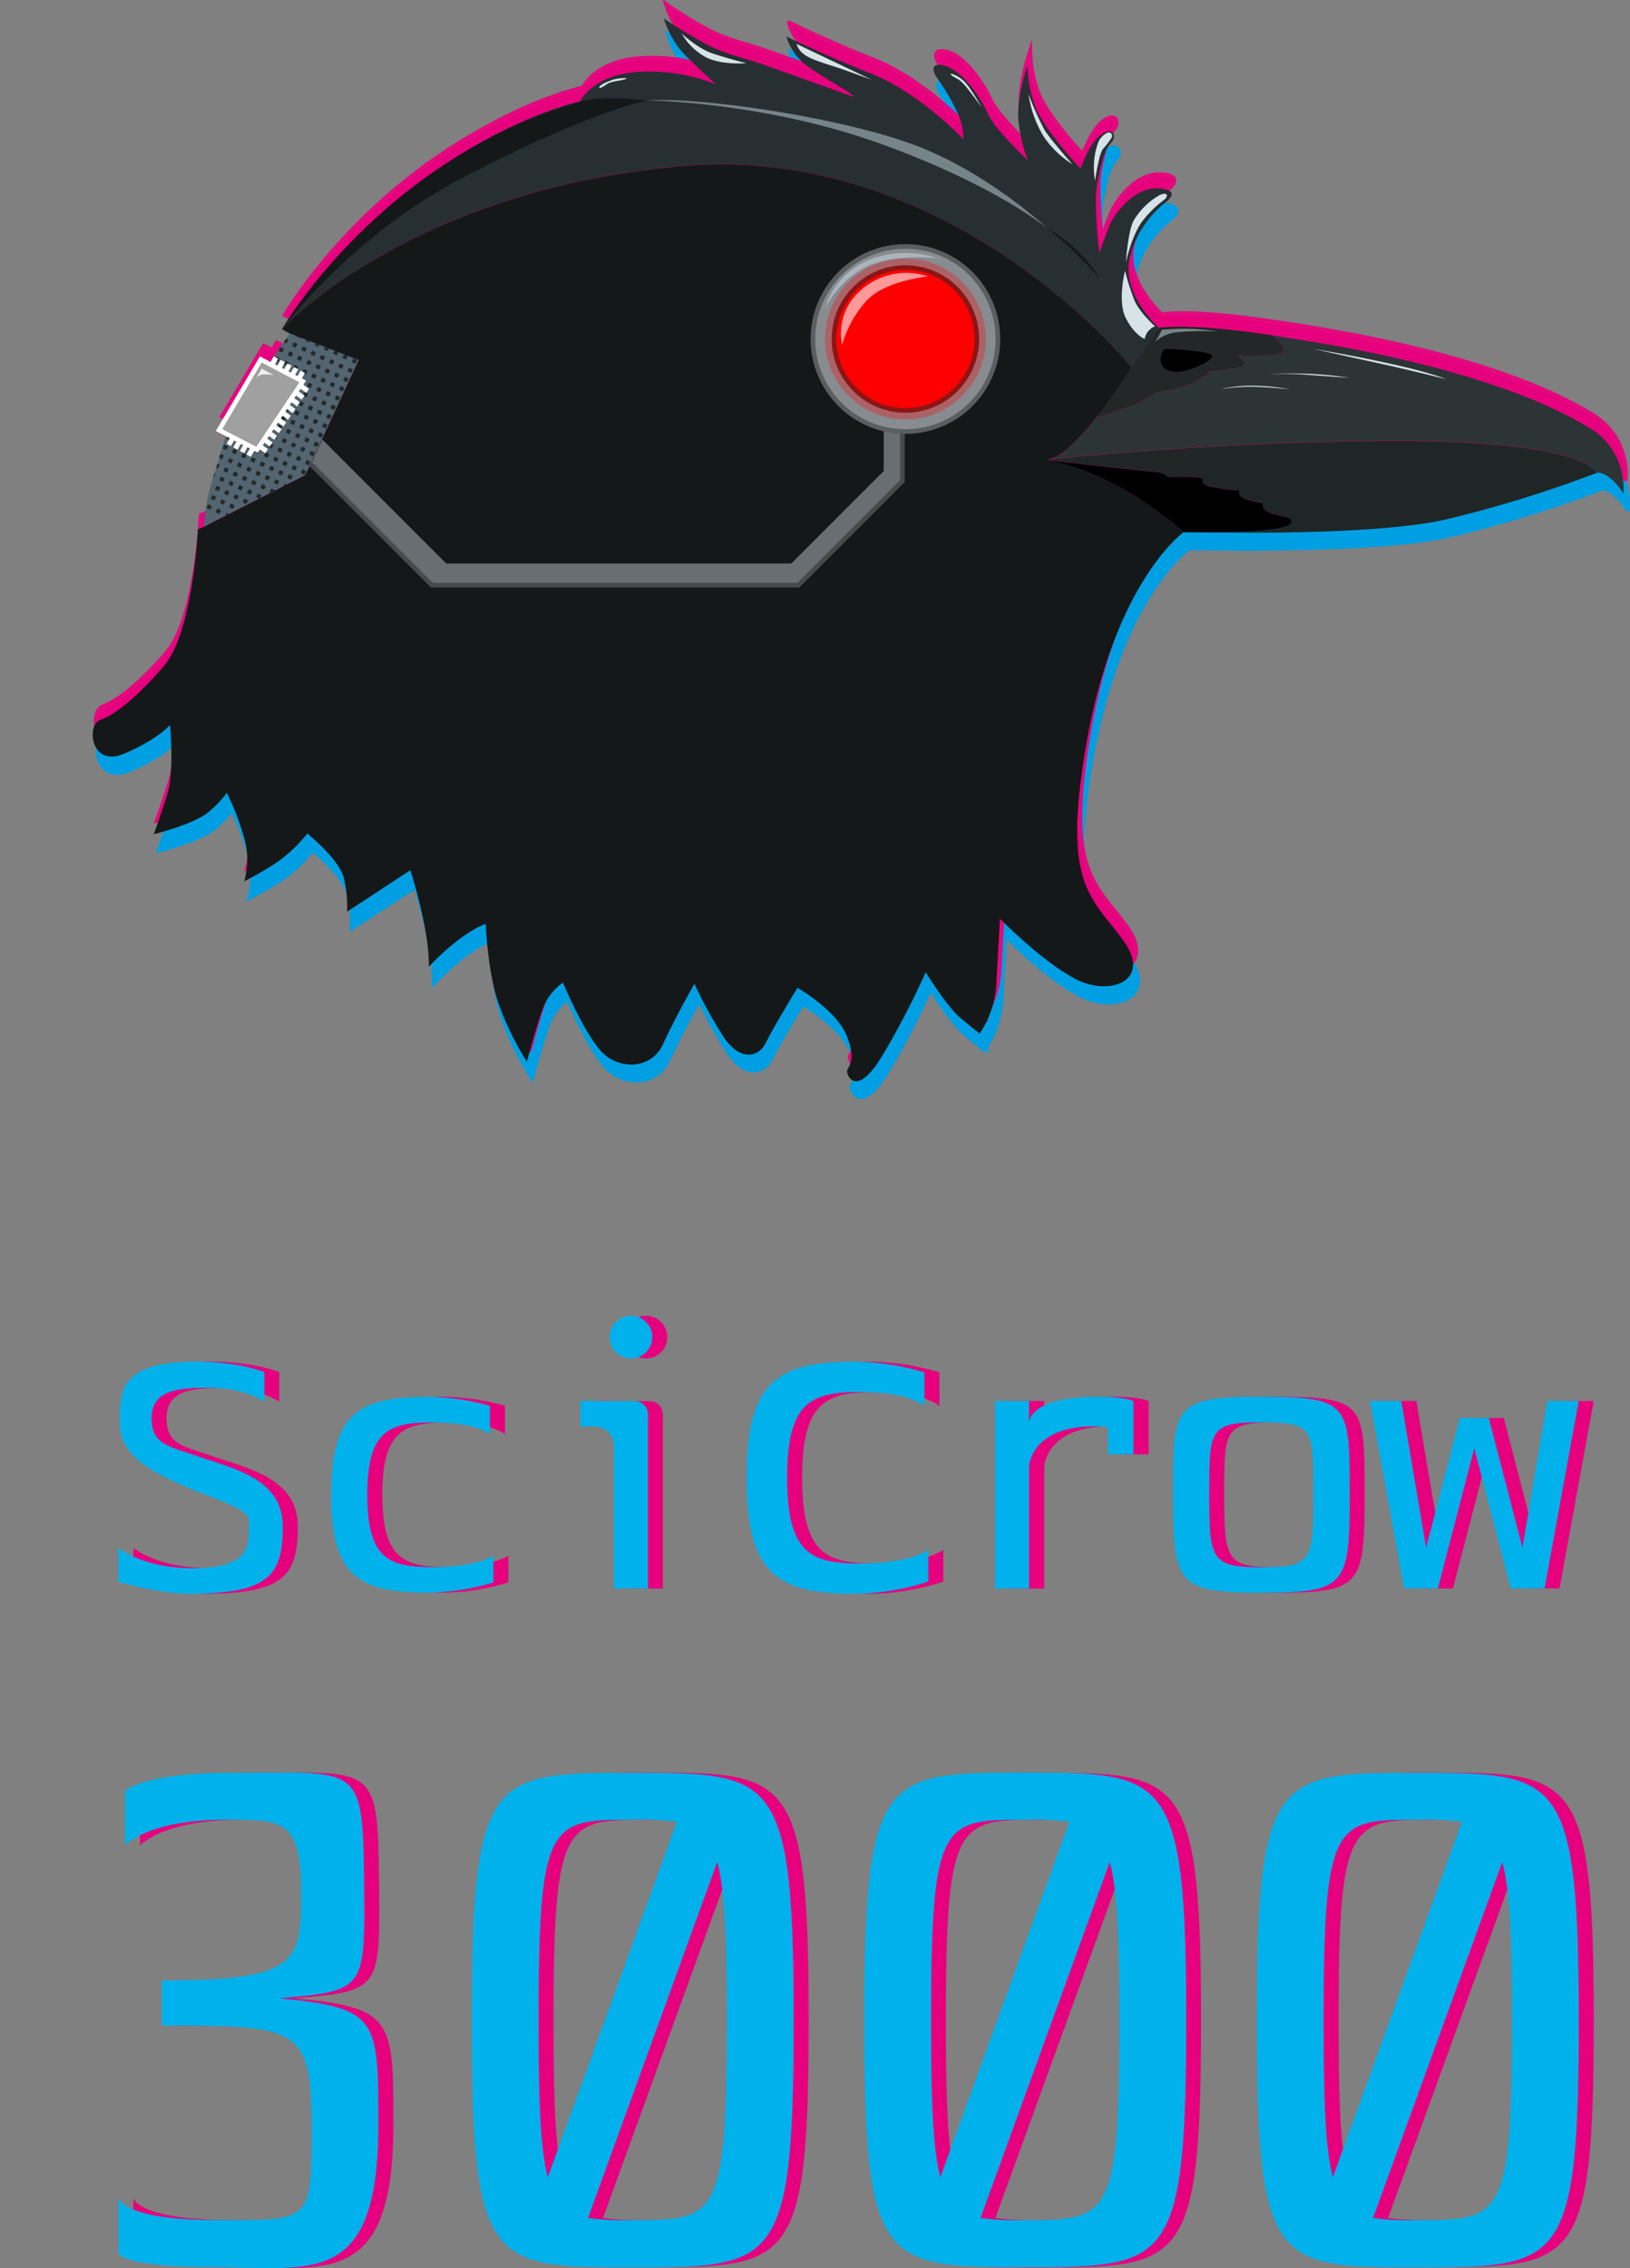 <svg xmlns="http://www.w3.org/2000/svg" xmlns:xlink="http://www.w3.org/1999/xlink" viewBox="0 0 371.61 516.86"><rect x="0" y="0" width="371.61" height="516.86" fill="#808080" stroke="none"/><defs><style>.cls-1{fill:none;}.cls-2,.cls-5{fill:#e6007e;}.cls-3{fill:#00b1eb;}.cls-4{fill:#009fe3;stroke:#009fe3;}.cls-18,.cls-20,.cls-22,.cls-4,.cls-5{stroke-miterlimit:10;}.cls-5{stroke:#e5087e;}.cls-6{fill:#282f33;}.cls-7{fill:#232728;}.cls-8{fill:#2c3435;}.cls-9{fill:#202626;}.cls-10{fill:#151819;}.cls-11{clip-path:url(#clip-path);}.cls-12{fill:#526570;}.cls-13{fill:#24292b;}.cls-14{fill:#d6e4ea;}.cls-15{fill:#768489;}.cls-16{fill:#686e72;}.cls-17{fill:#474a4c;}.cls-18{fill:#878c91;stroke:#5b5e60;}.cls-18,.cls-20,.cls-22{stroke-width:1.05px;}.cls-19{fill:#aab4bc;}.cls-20,.cls-25{fill:red;}.cls-20{stroke:#5b1e1e;}.cls-21{fill:#ffd9d9;}.cls-22{fill:#a0a0a0;stroke:#fff;}.cls-23{fill:#fff;}.cls-24{fill:#efefef;}.cls-25{opacity:0.3;}</style><clipPath id="clip-path" transform="translate(21.12)"><path class="cls-1" d="M60.63,82.06l-12.15,26.2L25.36,120a48.35,48.35,0,0,1,1.18-8c.86-3,3.95-13.07,3.95-13.07l-1.67-1,9.53-16.09L40.1,83l4.81-7Z"/></clipPath></defs><g id="Camada_2" data-name="Camada 2"><g id="Camada_1-2" data-name="Camada 1"><g id="scicrow"><path class="cls-2" d="M9.28,352.73v7.76s9.36,2.71,16.36,2.71c18.29,0,21.14-4.49,21.14-15.39S35.35,334.64,28,332.07s-11.15-2.75-11.15-8.89,5.33-6.95,13.17-6.95,12.52,3.18,12.52,3.18v-6.73s-5.81-2.4-15.3-2.4c-18.28,0-17.63,7.18-17.63,14.28s7.13,11.3,19,15.86S39,345.16,39,349s-.83,8.34-12.59,8.34S9.28,352.73,9.28,352.73Z" transform="translate(21.12)"/><path class="cls-2" d="M57.8,340.63c0,19,6.61,22.31,22.54,22.31a52.66,52.66,0,0,0,14.44-2.34v-6.1s-3.65,2.62-13.73,2.62-15-1.83-15-16.49v0c0-14.66,4.91-16.48,15-16.48S94,326.84,94,326.84v-6.49a53.71,53.71,0,0,0-13.65-2.05c-15.93,0-22.54,3.28-22.54,22.31Z" transform="translate(21.12)"/><path class="cls-2" d="M152.5,336.75c0,22.56,7.41,26.45,25.26,26.45a55.94,55.94,0,0,0,16.17-2.78v-7.23s-4.09,3.1-15.38,3.1-16.79-2.16-16.79-19.54v0c0-17.37,5.5-19.54,16.79-19.54s14.5,3.22,14.5,3.22v-7.7a57.36,57.36,0,0,0-15.29-2.42c-17.85,0-25.26,3.88-25.26,26.44Z" transform="translate(21.12)"/><path class="cls-2" d="M114.63,319.25v5.82h3.18a4.48,4.48,0,0,1,4.47,4.48V362H130v-39.7a3,3,0,0,0-3-3Z" transform="translate(21.12)"/><circle class="cls-2" cx="147.28" cy="304.71" r="4.86"/><path class="cls-2" d="M209.16,362V319.25h7.75v5.3s-.92-6.25,15.85-6.25c6.39,0,8,1,8,1v12.12h-5.82v-6s.43-.39-3.15-.39c-14.38,0-14.83,9.09-14.83,9.09V362Z" transform="translate(21.12)"/><path class="cls-2" d="M290,340.61c0,20.71-.82,22.35-20.14,22.35s-20.15-2.13-20.15-22.35,0-22.31,20.15-22.31S290,319.9,290,340.61Zm-20.14-16.48c-11.89,0-11.89,1.54-11.89,16.49s.49,16.52,11.89,16.52,11.88-1.21,11.88-16.52S281.75,324.13,269.87,324.13Z" transform="translate(21.12)"/><polygon class="cls-2" points="339.54 323.14 342.84 323.14 350.51 352.69 356.18 319.25 363.34 319.25 355.55 361.98 347.84 361.98 339.54 330.03 331.24 361.98 323.52 361.98 315.73 319.25 322.89 319.25 328.56 352.69 336.23 323.14 339.54 323.14"/><path class="cls-2" d="M10.81,420.56s5-5.88,23.13-5.88c12.59,0,17-.05,17,16.1s0,20.53-31.76,20.53v10.3c30.68,0,34.15.15,34.15,22.62s.14,21.68-21.61,21.68-22.41-5.07-22.41-5.07v12.62s.41,3.19,22.12,3.19,37.13,4.88,37.13-32.42c0-24.13,0-26.72-22.62-28.86,20.19-1.6,19.55-2.29,19.36-26.94C65.06,401.36,64.09,404,34.74,404c-19.73,0-23.93,4.11-23.93,4.11Z" transform="translate(21.12)"/><path class="cls-2" d="M89.85,460.23c0-56.22,4.54-56.28,36.7-56.28s36.69.06,36.69,56.28-4,56.42-36.69,56.42S89.85,516.45,89.85,460.23Zm36.7-45.54c-18.81,0-21.47,0-21.47,45.55,0,18.35.39,29.34,2.11,35.91l29.43-81A64.33,64.33,0,0,0,126.55,414.69Zm19.27,9.65-29.46,81.1a64.1,64.1,0,0,0,10.19.48c19.12,0,21.46-.16,21.46-45.68C148,441.85,147.58,430.88,145.82,424.34Zm-38.63,71.81v0" transform="translate(21.12)"/><path class="cls-2" d="M179.34,460.23C179.34,404,183.88,404,216,404s36.69.06,36.69,56.28-4,56.42-36.69,56.42S179.34,516.45,179.34,460.23ZM216,414.69c-18.81,0-21.47,0-21.47,45.55,0,18.35.39,29.34,2.11,35.91l29.43-81A64.4,64.4,0,0,0,216,414.69Zm19.27,9.65-29.46,81.1a64.1,64.1,0,0,0,10.19.48c19.12,0,21.46-.16,21.46-45.68C237.5,441.85,237.07,430.88,235.31,424.34Zm-38.63,71.81v0" transform="translate(21.12)"/><path class="cls-2" d="M268.83,460.23c0-56.22,4.54-56.28,36.7-56.28s36.69.06,36.69,56.28-4,56.42-36.69,56.42S268.83,516.45,268.83,460.23Zm36.7-45.54c-18.81,0-21.47,0-21.47,45.55,0,18.35.39,29.34,2.11,35.91l29.42-81A64.2,64.2,0,0,0,305.53,414.69Zm19.27,9.65-29.46,81.1a64.1,64.1,0,0,0,10.19.48c19.12,0,21.46-.16,21.46-45.68C327,441.85,326.56,430.88,324.8,424.34Zm-38.63,71.81v0" transform="translate(21.12)"/><path class="cls-3" d="M5.86,352.73v7.76s9.36,2.71,16.35,2.71c18.29,0,21.14-4.49,21.14-15.39s-11.43-13.17-18.74-15.74-11.16-2.75-11.16-8.89,5.33-6.95,13.17-6.95,12.53,3.18,12.53,3.18v-6.73s-5.82-2.4-15.31-2.4c-18.28,0-17.63,7.18-17.63,14.28s7.14,11.3,19,15.86,10.38,4.74,10.38,8.61-.82,8.34-12.59,8.34S5.86,352.73,5.86,352.73Z" transform="translate(21.12)"/><path class="cls-3" d="M54.37,340.63c0,19,6.61,22.31,22.55,22.31a52.66,52.66,0,0,0,14.44-2.34v-6.1s-3.66,2.62-13.74,2.62-15-1.83-15-16.49v0c0-14.66,4.92-16.48,15-16.48s12.95,2.71,12.95,2.71v-6.49a53.71,53.71,0,0,0-13.65-2.05c-15.94,0-22.55,3.28-22.55,22.31Z" transform="translate(21.12)"/><path class="cls-3" d="M149.08,336.75c0,22.56,7.4,26.45,25.25,26.45a56,56,0,0,0,16.18-2.78v-7.23s-4.1,3.1-15.39,3.1-16.79-2.16-16.79-19.54v0c0-17.37,5.5-19.54,16.79-19.54s14.5,3.22,14.5,3.22v-7.7a57.36,57.36,0,0,0-15.29-2.42c-17.85,0-25.25,3.88-25.25,26.44Z" transform="translate(21.12)"/><path class="cls-3" d="M111.21,319.25v5.82h3.17a4.49,4.49,0,0,1,4.48,4.48V362h7.75v-39.7a3,3,0,0,0-3-3Z" transform="translate(21.12)"/><circle class="cls-3" cx="143.85" cy="304.71" r="4.86"/><path class="cls-3" d="M205.73,362V319.25h7.75v5.3s-.91-6.25,15.86-6.25c6.38,0,7.95,1,7.95,1v12.12h-5.83v-6s.43-.39-3.14-.39c-14.38,0-14.84,9.09-14.84,9.09V362Z" transform="translate(21.12)"/><path class="cls-3" d="M286.59,340.61c0,20.71-.83,22.35-20.15,22.35s-20.14-2.13-20.14-22.35,0-22.31,20.14-22.31S286.59,319.9,286.59,340.61Zm-20.15-16.48c-11.88,0-11.88,1.54-11.88,16.49s.48,16.52,11.88,16.52,11.88-1.21,11.88-16.52S278.32,324.13,266.44,324.13Z" transform="translate(21.12)"/><polygon class="cls-3" points="336.11 323.14 339.42 323.14 347.09 352.69 352.75 319.25 359.92 319.25 352.13 361.98 344.41 361.98 336.11 330.03 327.81 361.98 320.1 361.98 312.31 319.25 319.47 319.25 325.13 352.69 332.81 323.14 336.11 323.14"/><path class="cls-3" d="M7.38,420.56s5-5.88,23.14-5.88c12.59,0,17-.05,17,16.1s0,20.53-31.77,20.53v10.3c30.68,0,34.16.15,34.16,22.62s.14,21.68-21.61,21.68-22.41-5.07-22.41-5.07v12.62s.4,3.19,22.12,3.19,37.13,4.88,37.13-32.42c0-24.13,0-26.72-22.63-28.86,20.19-1.6,19.56-2.29,19.36-26.94C61.63,401.36,60.67,404,31.31,404c-19.73,0-23.93,4.11-23.93,4.11Z" transform="translate(21.12)"/><path class="cls-3" d="M86.43,460.23C86.43,404,91,404,123.12,404s36.7.06,36.7,56.28-4,56.42-36.7,56.42S86.43,516.45,86.43,460.23Zm36.7-45.54c-18.82,0-21.47,0-21.47,45.55,0,18.35.38,29.34,2.11,35.91l29.42-81A64.26,64.26,0,0,0,123.13,414.69Zm19.26,9.65-29.45,81.1a64,64,0,0,0,10.19.48c19.11,0,21.46-.16,21.46-45.68C144.59,441.85,144.16,430.88,142.39,424.34Zm-38.62,71.81v0" transform="translate(21.12)"/><path class="cls-3" d="M175.92,460.23c0-56.22,4.54-56.28,36.69-56.28s36.7.06,36.7,56.28-4,56.42-36.7,56.42S175.92,516.45,175.92,460.23Zm36.7-45.54c-18.82,0-21.47,0-21.47,45.55,0,18.35.38,29.34,2.11,35.91l29.42-81A64.26,64.26,0,0,0,212.62,414.69Zm19.26,9.65-29.46,81.1a64.24,64.24,0,0,0,10.2.48c19.11,0,21.46-.16,21.46-45.68C234.08,441.85,233.65,430.88,231.88,424.34Zm-38.62,71.81,0,0" transform="translate(21.12)"/><path class="cls-3" d="M265.41,460.23C265.41,404,270,404,302.1,404s36.7.06,36.7,56.28-4,56.42-36.7,56.42S265.41,516.45,265.41,460.23Zm36.7-45.54c-18.82,0-21.47,0-21.47,45.55,0,18.35.38,29.34,2.1,35.91l29.43-81A64.26,64.26,0,0,0,302.11,414.69Zm19.26,9.65-29.46,81.1a64.24,64.24,0,0,0,10.2.48c19.11,0,21.46-.16,21.46-45.68C323.57,441.85,323.14,430.88,321.37,424.34Zm-38.63,71.81v0" transform="translate(21.12)"/></g><g id="cyan"><path class="cls-4" d="M32.74,103.14l1,.52-1,1.7-1-.51Zm2.49,1.34-1-.52-1,1.7,1,.52Zm1.51.82-1-.53-1,1.71,1,.51Zm1.51.81-1-.52-1,1.71,1,.51Zm.73-.27L40.56,107l.63-.92-1.58-1.15Zm3.25-1.3-1.58-1.14-.63.92,1.58,1.15Zm1-1.52-1.58-1.15-.62.92L42.64,104Zm.24-17.55-1-.52-1,1.7,1,.52Zm.81,16-1.59-1.15-.62.91,1.58,1.17Zm-1.18-14,1,.51,1-1.69-1-.52ZM45.35,100l-1.58-1.15-.63.93,1.58,1.15Zm1-1.52L44.8,97.3l-.63.92,1.59,1.15ZM44.64,88.27l1,.51.95-1.7-1-.52Zm2.78,8.65-1.58-1.14-.62.92,1.57,1.15Zm.67-9-1-.52-1,1.7,1,.52Zm.38,7.5-1.58-1.15-.63.92,1.58,1.15Zm.65-4.75-.47-.24,1-1.69-1-.53-1,1.7-8.09-4.25-9.52,16.07,8.66,4.5Zm.39,3.22-1.59-1.14-.62.91,1.58,1.16Zm1-1.53L49,91.2l-.63.92,1.58,1.15Zm292.08,9.19c-8.1-5.06-27.93-14.88-72.68-21.33-1.58-.23-3.18-.45-4.83-.67-15.71-2.09-20.94-1-20.94-1s-8-7.23-6.81-15,7.08-12.63,7.89-13.25,4.25-3.32-1.3-3.64-10,6-11,8.32-2.4,6.35-2.4,6.35-1.42-11-.43-16,1.72-7.58,3.15-9.05.42-3.89-2.35-1.8-4.62,7.71-4.62,7.71-8.81-9.31-10.54-14.72a28.75,28.75,0,0,1-1.6-8.76s-2.59,7.71-2,12.82a38.81,38.81,0,0,0,2.08,8.73c-.44-.42-7.49-7.12-9.1-10.64s-5.24-8.81-8.62-10.41-4.87-.37-2.65,2.71,4.68,7.64,5.23,9.86a13.92,13.92,0,0,1,.49,3.69S189.8,25,178.83,20.61,159.3,12,159.3,12a13.21,13.21,0,0,0,5.36,7.15c4.42,3.07,9.27,5.47,10.09,6.64-.48-.16-16-5.74-20.32-7.25s-6.9-2-11-3.64S131.58,8.14,131.34,8a22.62,22.62,0,0,0,4.24,7.68c2.67,2.85,7.32,7,7.67,7.33a41.1,41.1,0,0,0-17.83-2.82c-10.3.61-13.13,6.71-13.13,6.71l-.08,0c-.94.2-10.19,2.31-23,9.57l-.28.15c-29,16.1-43.64,40.47-44.53,42h0a.1.1,0,0,1,0,0h0l0,0,1.76,1,15.71,6.06L50.74,109.71l-.15.14.06.06-1,2.06-23.1,11.77-1.35.56s-1.11,23.53-7.86,31.29-11.45,11.09-14.5,12.2S.75,178.6,8.32,175.46s10.54-6.56,10.54-6.56,1,10.44-.56,15.52-3.14,9.34-3.14,9.34,9.71-2.4,12.85-5.37a23.08,23.08,0,0,0,3.78-4.06,57,57,0,0,1,4.16,11,17.85,17.85,0,0,1-.18,9.15s6.29-3.14,9.43-5.82a33.33,33.33,0,0,0,4.89-5.08s7.3,5.91,8.33,10.16a27.1,27.1,0,0,1,.73,7.66L73.66,202s4.44,13.68,4.19,21.94c8-8.38,12.94-9.74,12.94-9.74s.37,11.22,3.08,18.61a66.45,66.45,0,0,0,6.29,12.75s2-7.57,3.57-11.89a12.6,12.6,0,0,1,4.68-6.16s4.44,10.72,8.41,15.34,11.65,4.71,14.41-1.39,7.12-13.68,7.12-13.68A97.66,97.66,0,0,0,145,239.87c3.7,5.55,7.95,4.71,9.62,1.3s7.2-12.48,7.2-12.48,8.63,4.9,11.1,10.63.55,7.15.24,8.13,2,6.66,8-3.33A178,178,0,0,0,191,225.18s4.81,7.76,7.77,10.26,4.53,3.7,4.53,3.7A22.34,22.34,0,0,0,207.11,228c.37-6.65.83-15,.83-15s9.7,10,17.47,13.86,17.19.19,10.71-8.77-12.66-11.83-9.91-35.18c5.29-45.1,23.65-58,23.65-58l1.16,0h.38l.94,0h1.17c4.07.07,11.19.17,19.23,0,12.78-.19,27.91-.9,36.95-3a277.24,277.24,0,0,0,34.37-10.63s2.69-.27,5.89,4.78C350,116.19,351,106.76,342.62,101.53Z" transform="translate(21.12)"/></g><g id="magenta"><path class="cls-5" d="M32.26,96.31l1,.53-1,1.69-1-.51Zm2.49,1.34-1-.52-1,1.71,1,.51Zm1.51.82-1-.52-1,1.7,1,.52Zm1.5.82-1-.53-1,1.71,1,.52ZM38.5,99l1.58,1.15.63-.92-1.58-1.16Zm3.24-1.3-1.58-1.14-.63.92,1.59,1.15Zm1-1.52L41.2,95.05l-.62.92,1.57,1.15ZM43,78.65l-1-.53-1,1.71,1,.51Zm.81,16-1.59-1.14-.62.91L43.2,95.6Zm-1.18-14,1,.52,1-1.7-1-.51Zm2.22,12.52L43.28,92l-.62.92,1.58,1.15Zm1-1.52-1.58-1.15-.63.92,1.58,1.15ZM44.15,81.44l1,.51,1-1.69-1-.53Zm2.79,8.65L45.36,89l-.62.92L46.31,91Zm.67-9-1-.52-1,1.71,1,.51Zm.38,7.5-1.58-1.15-.63.92,1.58,1.16Zm.65-4.74-.48-.24,1-1.7-1-.52-1,1.69-8.1-4.25L29.56,94.89l8.67,4.49ZM49,87,47.44,85.9l-.63.91L48.4,88Zm1-1.52-1.58-1.15-.63.93,1.58,1.15ZM342.14,94.7c-8.1-5.06-27.94-14.87-72.68-21.32-1.58-.23-3.18-.45-4.83-.67-15.71-2.1-20.95-1-20.95-1s-8-7.24-6.8-15S244,44,244.76,43.41s4.26-3.32-1.3-3.63-10,6-11,8.31-2.4,6.35-2.4,6.35-1.42-11-.43-15.95,1.72-7.58,3.14-9.06.43-3.89-2.34-1.79-4.62,7.71-4.62,7.71S217,26,215.31,20.62a28.29,28.29,0,0,1-1.6-8.75s-2.59,7.7-2,12.82a39.4,39.4,0,0,0,2.07,8.72c-.44-.42-7.48-7.11-9.1-10.63s-5.23-8.82-8.62-10.41-4.87-.38-2.65,2.7,4.68,7.65,5.24,9.87a13.87,13.87,0,0,1,.49,3.68s-9.85-10.47-20.82-14.84-19.53-8.57-19.53-8.57a13.22,13.22,0,0,0,5.36,7.16c4.42,3.07,9.27,5.47,10.09,6.64-.49-.17-16-5.74-20.32-7.26s-6.9-2-11-3.63-11.83-6.8-12.07-7a22.82,22.82,0,0,0,4.25,7.69c2.67,2.85,7.32,7,7.67,7.32a41.31,41.31,0,0,0-17.83-2.82c-10.3.61-13.13,6.72-13.13,6.72l-.08,0c-.94.2-10.19,2.3-23,9.56l-.28.16c-29,16.09-43.65,40.47-44.54,42v0l0,0h0l0,0,1.76,1L61.35,79,50.26,102.88l-.15.15.06,0-1,2.06-23.1,11.78-1.35.55S23.65,141,16.9,148.77,5.44,159.86,2.4,161s-2.13,10.81,5.44,7.66,10.54-6.55,10.54-6.55,1,10.44-.56,15.52-3.14,9.33-3.14,9.33,9.71-2.4,12.85-5.36a23.37,23.37,0,0,0,3.78-4.07,57.34,57.34,0,0,1,4.16,11,17.88,17.88,0,0,1-.18,9.16s6.29-3.15,9.43-5.83a33.33,33.33,0,0,0,4.89-5.08s7.3,5.91,8.33,10.16a27.17,27.17,0,0,1,.73,7.67l14.51-9.43s4.44,13.68,4.18,21.94c8-8.37,13-9.74,13-9.74s.37,11.22,3.08,18.62a66.87,66.87,0,0,0,6.28,12.74s2-7.57,3.58-11.89a12.54,12.54,0,0,1,4.68-6.15s4.44,10.71,8.41,15.33,11.64,4.71,14.41-1.38,7.12-13.68,7.12-13.68a96.16,96.16,0,0,0,6.65,12.11c3.7,5.55,7.95,4.71,9.62,1.29s7.2-12.48,7.2-12.48,8.63,4.9,11.09,10.63.56,7.15.24,8.14,2,6.65,8-3.33a177.57,177.57,0,0,0,9.88-19s4.81,7.76,7.76,10.27,4.54,3.69,4.54,3.69a22.28,22.28,0,0,0,3.79-11.18c.37-6.65.83-15,.83-15s9.7,10,17.47,13.87,17.18.19,10.71-8.78-12.66-11.82-9.92-35.18c5.3-45.1,23.66-58,23.66-58l1.15,0h.39l.93,0H253c4.07.08,11.18.17,19.23,0,12.77-.18,27.91-.9,36.95-3a279.22,279.22,0,0,0,34.37-10.63s2.68-.27,5.89,4.77C349.47,109.36,350.52,99.94,342.14,94.7Z" transform="translate(21.12)"/></g><g id="crow"><path class="cls-6" d="M244.18,46.48c-.8.62-6.66,5.5-7.89,13.26s6.81,15,6.81,15c-.84,1.47-6.3,9-6.3,9S195.54,32.28,133.88,37.84C73.17,43.31,44.06,74,43.17,75A130.91,130.91,0,0,1,56,58.34c27.62-29.69,55.12-35.22,55.12-35.22S114,17,124.26,16.4a41.19,41.19,0,0,1,17.85,2.82c-.35-.32-5-4.47-7.68-7.33a22.72,22.72,0,0,1-4.24-7.69c.24.16,8,5.32,12.07,7s6.67,2.1,11,3.64,19.85,7.09,20.33,7.26c-.82-1.17-5.67-3.57-10.09-6.64a13.24,13.24,0,0,1-5.37-7.16s8.58,4.19,19.55,8.57,20.84,14.85,20.84,14.85a14.29,14.29,0,0,0-.5-3.69c-.55-2.22-3-6.79-5.24-9.87s-.74-4.31,2.66-2.7,7,6.78,8.62,10.41,8.67,10.22,9.11,10.64a38.46,38.46,0,0,1-2.08-8.73c-.61-5.11,2-12.83,2-12.83a28.66,28.66,0,0,0,1.61,8.77c1.73,5.41,10.54,14.73,10.54,14.73s1.85-5.62,4.63-7.71,3.76.31,2.34,1.79-2.16,4.07-3.14,9.07.43,16,.43,16,1.48-4.07,2.4-6.35,5.43-8.63,11-8.32S245,45.86,244.18,46.48Z" transform="translate(21.12)"/><path class="cls-7" d="M270.94,80.57c-2.36.78-10.12.5-10.12.5s2.9,1.53,1.57,2.27-7.78,1.34-7.78,1.34-.23.65-3.05,2.27-8.78,2.4-8.78,2.4A44.46,44.46,0,0,1,237,92.5c-2.31.92-8.22,2.65-8.22,2.65a.86.86,0,0,0,.07-.1,130.43,130.43,0,0,0,7.91-11.34s5.46-7.49,6.3-9c0,0,5.24-1,21,1l4.83.67S273.3,79.78,270.94,80.57Z" transform="translate(21.12)"/><path class="cls-8" d="M349,112.48c-3.2-5-5.89-4.78-5.89-4.78s-3.38-7.27-45.31-7.27-80.18,4.32-80.18,4.32c3.18-.43,7.49-4.9,11.24-9.6,0,0,5.91-1.73,8.22-2.65a44.46,44.46,0,0,0,5.74-3.15s6-.78,8.78-2.4,3.05-2.27,3.05-2.27,6.44-.6,7.78-1.34-1.57-2.27-1.57-2.27,7.76.28,10.12-.5-2-4.1-2-4.1c44.77,6.46,64.63,16.28,72.73,21.34C350,103.05,349,112.48,349,112.48Z" transform="translate(21.12)"/><path class="cls-9" d="M343.07,107.7a278.38,278.38,0,0,1-34.4,10.64c-9,2.1-24.19,2.81-37,3-8.05.13-15.17,0-19.25,0,7.21.1,22.42,0,20.62-2.94-.32-.51.07-.35-3.52-1.19s-2.75-2.58-2.75-2.58a19.8,19.8,0,0,1-3.59-.79c-2.58-.73-1.8-2.16-1.8-2.16a32.11,32.11,0,0,1-5.17-.56c-4.54-.64-2.59-1.85-3.57-2.21s-7.63-.23-7.63-.23-.42-1.07-3.18-1.21-22.31-2.45-24.14-2.66l-.14,0s38.26-4.32,80.18-4.32S343.07,107.7,343.07,107.7Z" transform="translate(21.12)"/><path class="cls-10" d="M225.13,179.23c-2.75,23.37,3.46,26.23,9.92,35.21s-3,12.67-10.72,8.78-17.48-13.88-17.48-13.88-.46,8.34-.83,15a22.29,22.29,0,0,1-3.79,11.19s-1.58-1.2-4.54-3.7-7.77-10.27-7.77-10.27a178.41,178.41,0,0,1-9.89,19c-6,10-8.3,4.32-8,3.34s2.22-2.41-.24-8.15-11.1-10.64-11.1-10.64-5.55,9.07-7.21,12.5-5.93,4.25-9.62-1.3a97.47,97.47,0,0,1-6.66-12.12s-4.35,7.59-7.13,13.69-10.45,6-14.42,1.38-8.42-15.34-8.42-15.34a12.54,12.54,0,0,0-4.68,6.16C101,234.35,99,241.93,99,241.93a67.44,67.44,0,0,1-6.29-12.76c-2.71-7.4-3.08-18.62-3.08-18.62s-4.93,1.36-13,9.75c.25-8.27-4.19-22-4.19-22L58,207.77a27.17,27.17,0,0,0-.73-7.67c-1-4.26-8.34-10.17-8.34-10.17A33.33,33.33,0,0,1,44,195c-3.15,2.69-9.44,5.83-9.44,5.83a17.88,17.88,0,0,0,.18-9.16,57,57,0,0,0-4.16-11,23.7,23.7,0,0,1-3.78,4.06c-3.15,3-12.86,5.37-12.86,5.37s1.57-4.26,3.14-9.34.56-15.53.56-15.53-3,3.41-10.55,6.56-8.51-6.56-5.45-7.67,7.77-4.45,14.52-12.22S24,120.6,24,120.6l1.35-.56,23.12-11.78,12.15-26.2L44.91,76l-1.76-1,0,0c.89-1,30-31.64,90.71-37.11C195.54,32.28,236.8,83.71,236.8,83.71a130.43,130.43,0,0,1-7.91,11.34c-3.75,4.74-8.11,9.27-11.31,9.7,16.6,3,31.22,16.47,31.22,16.47S230.43,134.1,225.13,179.23Z" transform="translate(21.12)"/><g class="cls-11"><rect class="cls-12" x="-0.61" y="41.14" width="85.8" height="117.09" transform="translate(66.54 -8.55) rotate(24.65)"/><rect class="cls-13" x="38.14" y="72.14" width="0.95" height="0.95" transform="translate(54.92 -9.49) rotate(24.65)"/><rect class="cls-13" x="40.25" y="73.11" width="0.95" height="0.95" transform="translate(55.51 -10.28) rotate(24.65)"/><rect class="cls-13" x="42.35" y="74.08" width="0.95" height="0.95" transform="translate(56.11 -11.07) rotate(24.65)"/><rect class="cls-13" x="44.46" y="75.04" width="0.95" height="0.95" transform="translate(56.7 -11.86) rotate(24.65)"/><rect class="cls-13" x="46.57" y="76.01" width="0.95" height="0.95" transform="translate(57.3 -12.65) rotate(24.65)"/><rect class="cls-13" x="48.67" y="76.98" width="0.95" height="0.95" transform="translate(57.89 -13.44) rotate(24.65)"/><rect class="cls-13" x="50.78" y="77.94" width="0.95" height="0.95" transform="translate(58.49 -14.23) rotate(24.65)"/><rect class="cls-13" x="52.88" y="78.91" width="0.95" height="0.95" transform="translate(59.08 -15.02) rotate(24.65)"/><rect class="cls-13" x="54.99" y="79.88" width="0.95" height="0.95" transform="translate(59.68 -15.81) rotate(24.65)"/><rect class="cls-13" x="57.1" y="80.84" width="0.95" height="0.95" transform="translate(60.27 -16.6) rotate(24.65)"/><rect class="cls-13" x="59.2" y="81.81" width="0.95" height="0.95" transform="translate(60.87 -17.39) rotate(24.65)"/><rect class="cls-13" x="61.31" y="82.77" width="0.95" height="0.95" transform="translate(61.46 -18.18) rotate(24.65)"/><rect class="cls-13" x="63.42" y="83.74" width="0.95" height="0.95" transform="translate(62.06 -18.97) rotate(24.65)"/><rect class="cls-13" x="65.52" y="84.71" width="0.95" height="0.95" transform="translate(62.65 -19.76) rotate(24.65)"/><rect class="cls-13" x="67.63" y="85.67" width="0.95" height="0.95" transform="translate(63.25 -20.55) rotate(24.65)"/><rect class="cls-13" x="37.17" y="74.25" width="0.95" height="0.95" transform="translate(55.71 -8.89) rotate(24.65)"/><rect class="cls-13" x="39.28" y="75.22" width="0.95" height="0.95" transform="translate(56.3 -9.68) rotate(24.65)"/><rect class="cls-13" x="41.39" y="76.18" width="0.95" height="0.95" transform="translate(56.9 -10.47) rotate(24.65)"/><rect class="cls-13" x="43.49" y="77.15" width="0.95" height="0.95" transform="translate(57.49 -11.26) rotate(24.65)"/><rect class="cls-13" x="45.6" y="78.12" width="0.95" height="0.95" transform="translate(58.09 -12.05) rotate(24.65)"/><rect class="cls-13" x="47.71" y="79.08" width="0.95" height="0.95" transform="translate(58.68 -12.84) rotate(24.65)"/><rect class="cls-13" x="49.81" y="80.05" width="0.95" height="0.95" transform="translate(59.28 -13.63) rotate(24.65)"/><rect class="cls-13" x="51.92" y="81.02" width="0.95" height="0.95" transform="translate(59.87 -14.42) rotate(24.65)"/><rect class="cls-13" x="54.02" y="81.98" width="0.95" height="0.95" transform="translate(60.47 -15.21) rotate(24.65)"/><rect class="cls-13" x="56.13" y="82.95" width="0.95" height="0.95" transform="translate(61.06 -16) rotate(24.65)"/><rect class="cls-13" x="58.24" y="83.91" width="0.95" height="0.95" transform="translate(61.66 -16.8) rotate(24.65)"/><rect class="cls-13" x="60.34" y="84.88" width="0.95" height="0.95" transform="translate(62.25 -17.59) rotate(24.65)"/><rect class="cls-13" x="62.45" y="85.85" width="0.95" height="0.95" transform="translate(62.85 -18.38) rotate(24.65)"/><rect class="cls-13" x="64.56" y="86.81" width="0.95" height="0.95" transform="translate(63.44 -19.17) rotate(24.65)"/><rect class="cls-13" x="66.66" y="87.78" width="0.95" height="0.95" transform="translate(64.04 -19.96) rotate(24.65)"/><rect class="cls-13" x="36.21" y="76.36" width="0.95" height="0.95" transform="translate(56.5 -8.3) rotate(24.65)"/><rect class="cls-13" x="38.31" y="77.32" width="0.95" height="0.95" transform="translate(57.09 -9.09) rotate(24.65)"/><rect class="cls-13" x="40.42" y="78.29" width="0.95" height="0.95" transform="translate(57.69 -9.88) rotate(24.65)"/><rect class="cls-13" x="42.53" y="79.26" width="0.95" height="0.95" transform="translate(58.28 -10.67) rotate(24.65)"/><rect class="cls-13" x="44.63" y="80.22" width="0.95" height="0.95" transform="translate(58.88 -11.46) rotate(24.65)"/><rect class="cls-13" x="46.74" y="81.19" width="0.95" height="0.95" transform="translate(59.47 -12.25) rotate(24.65)"/><rect class="cls-13" x="48.85" y="82.16" width="0.95" height="0.95" transform="translate(60.07 -13.04) rotate(24.65)"/><rect class="cls-13" x="50.95" y="83.12" width="0.95" height="0.95" transform="translate(60.66 -13.83) rotate(24.65)"/><rect class="cls-13" x="53.06" y="84.09" width="0.95" height="0.95" transform="translate(61.26 -14.62) rotate(24.65)"/><rect class="cls-13" x="55.16" y="85.05" width="0.95" height="0.95" transform="translate(61.85 -15.41) rotate(24.65)"/><rect class="cls-13" x="57.27" y="86.02" width="0.95" height="0.95" transform="translate(62.45 -16.2) rotate(24.65)"/><rect class="cls-13" x="59.38" y="86.99" width="0.95" height="0.95" transform="translate(63.04 -16.99) rotate(24.65)"/><rect class="cls-13" x="61.48" y="87.95" width="0.95" height="0.95" transform="translate(63.64 -17.78) rotate(24.65)"/><rect class="cls-13" x="63.59" y="88.92" width="0.95" height="0.95" transform="translate(64.23 -18.57) rotate(24.65)"/><rect class="cls-13" x="65.7" y="89.89" width="0.95" height="0.95" transform="translate(64.83 -19.36) rotate(24.65)"/><rect class="cls-13" x="35.24" y="78.46" width="0.95" height="0.95" transform="translate(57.29 -7.7) rotate(24.65)"/><rect class="cls-13" x="37.35" y="79.43" width="0.95" height="0.95" transform="translate(57.88 -8.49) rotate(24.65)"/><rect class="cls-13" x="39.45" y="80.4" width="0.95" height="0.95" transform="translate(58.48 -9.28) rotate(24.65)"/><rect class="cls-13" x="41.56" y="81.36" width="0.95" height="0.95" transform="translate(59.07 -10.07) rotate(24.65)"/><rect class="cls-13" x="43.67" y="82.33" width="0.95" height="0.95" transform="translate(59.67 -10.86) rotate(24.65)"/><rect class="cls-13" x="45.77" y="83.3" width="0.95" height="0.95" transform="translate(60.26 -11.65) rotate(24.65)"/><rect class="cls-13" x="47.88" y="84.26" width="0.95" height="0.95" transform="translate(60.86 -12.44) rotate(24.65)"/><rect class="cls-13" x="49.99" y="85.23" width="0.95" height="0.95" transform="translate(61.45 -13.23) rotate(24.65)"/><rect class="cls-13" x="52.09" y="86.19" width="0.95" height="0.95" transform="translate(62.05 -14.02) rotate(24.65)"/><rect class="cls-13" x="54.2" y="87.16" width="0.95" height="0.95" transform="translate(62.64 -14.82) rotate(24.65)"/><rect class="cls-13" x="56.3" y="88.13" width="0.95" height="0.95" transform="translate(63.24 -15.61) rotate(24.65)"/><rect class="cls-13" x="58.41" y="89.09" width="0.95" height="0.95" transform="translate(63.83 -16.4) rotate(24.65)"/><rect class="cls-13" x="60.52" y="90.06" width="0.95" height="0.95" transform="translate(64.43 -17.19) rotate(24.65)"/><rect class="cls-13" x="62.62" y="91.03" width="0.95" height="0.95" transform="translate(65.02 -17.98) rotate(24.65)"/><rect class="cls-13" x="64.73" y="91.99" width="0.95" height="0.95" transform="translate(65.62 -18.77) rotate(24.65)"/><rect class="cls-13" x="34.27" y="80.57" width="0.95" height="0.95" transform="translate(58.08 -7.11) rotate(24.65)"/><rect class="cls-13" x="36.38" y="81.54" width="0.95" height="0.95" transform="translate(58.67 -7.9) rotate(24.65)"/><rect class="cls-13" x="38.49" y="82.5" width="0.95" height="0.95" transform="translate(59.27 -8.69) rotate(24.65)"/><rect class="cls-13" x="40.59" y="83.47" width="0.95" height="0.95" transform="translate(59.86 -9.48) rotate(24.65)"/><rect class="cls-13" x="42.7" y="84.44" width="0.95" height="0.95" transform="translate(60.46 -10.27) rotate(24.65)"/><rect class="cls-13" x="44.81" y="85.4" width="0.95" height="0.95" transform="translate(61.05 -11.06) rotate(24.65)"/><rect class="cls-13" x="46.91" y="86.37" width="0.95" height="0.95" transform="translate(61.65 -11.85) rotate(24.65)"/><rect class="cls-13" x="49.02" y="87.33" width="0.95" height="0.95" transform="translate(62.24 -12.64) rotate(24.65)"/><rect class="cls-13" x="51.13" y="88.3" width="0.95" height="0.95" transform="translate(62.84 -13.43) rotate(24.65)"/><rect class="cls-13" x="53.23" y="89.27" width="0.95" height="0.95" transform="translate(63.43 -14.22) rotate(24.65)"/><rect class="cls-13" x="55.34" y="90.23" width="0.95" height="0.95" transform="translate(64.03 -15.01) rotate(24.65)"/><rect class="cls-13" x="57.44" y="91.2" width="0.95" height="0.95" transform="translate(64.62 -15.8) rotate(24.65)"/><rect class="cls-13" x="59.55" y="92.17" width="0.95" height="0.95" transform="translate(65.22 -16.59) rotate(24.65)"/><rect class="cls-13" x="61.66" y="93.13" width="0.95" height="0.95" transform="translate(65.81 -17.38) rotate(24.65)"/><rect class="cls-13" x="63.76" y="94.1" width="0.95" height="0.95" transform="translate(66.41 -18.17) rotate(24.65)"/><rect class="cls-13" x="33.31" y="82.68" width="0.95" height="0.95" transform="translate(58.87 -6.51) rotate(24.65)"/><rect class="cls-13" x="35.41" y="83.64" width="0.95" height="0.95" transform="translate(59.46 -7.3) rotate(24.65)"/><rect class="cls-13" x="37.52" y="84.61" width="0.95" height="0.95" transform="translate(60.06 -8.09) rotate(24.65)"/><rect class="cls-13" x="39.63" y="85.58" width="0.95" height="0.95" transform="translate(60.65 -8.88) rotate(24.65)"/><rect class="cls-13" x="41.73" y="86.54" width="0.95" height="0.95" transform="translate(61.25 -9.67) rotate(24.65)"/><rect class="cls-13" x="43.84" y="87.51" width="0.95" height="0.95" transform="translate(61.84 -10.46) rotate(24.65)"/><rect class="cls-13" x="45.95" y="88.47" width="0.95" height="0.95" transform="translate(62.44 -11.25) rotate(24.65)"/><rect class="cls-13" x="48.05" y="89.44" width="0.95" height="0.95" transform="translate(63.03 -12.04) rotate(24.65)"/><rect class="cls-13" x="50.16" y="90.41" width="0.95" height="0.95" transform="translate(63.63 -12.84) rotate(24.65)"/><rect class="cls-13" x="52.27" y="91.37" width="0.95" height="0.95" transform="translate(64.22 -13.63) rotate(24.65)"/><rect class="cls-13" x="54.37" y="92.34" width="0.95" height="0.95" transform="translate(64.82 -14.42) rotate(24.65)"/><rect class="cls-13" x="56.48" y="93.31" width="0.95" height="0.95" transform="translate(65.41 -15.21) rotate(24.65)"/><rect class="cls-13" x="58.58" y="94.27" width="0.95" height="0.95" transform="translate(66.01 -16) rotate(24.65)"/><rect class="cls-13" x="60.69" y="95.24" width="0.95" height="0.95" transform="translate(66.6 -16.79) rotate(24.65)"/><rect class="cls-13" x="62.8" y="96.21" width="0.95" height="0.95" transform="translate(67.2 -17.58) rotate(24.65)"/><rect class="cls-13" x="32.34" y="84.78" width="0.95" height="0.95" transform="translate(59.66 -5.92) rotate(24.65)"/><rect class="cls-13" x="34.45" y="85.75" width="0.95" height="0.95" transform="translate(60.26 -6.71) rotate(24.65)"/><rect class="cls-13" x="36.55" y="86.72" width="0.95" height="0.95" transform="translate(60.85 -7.5) rotate(24.65)"/><rect class="cls-13" x="38.66" y="87.68" width="0.95" height="0.95" transform="translate(61.44 -8.29) rotate(24.65)"/><rect class="cls-13" x="40.77" y="88.65" width="0.95" height="0.95" transform="translate(62.04 -9.08) rotate(24.65)"/><rect class="cls-13" x="42.87" y="89.61" width="0.95" height="0.95" transform="translate(62.63 -9.87) rotate(24.65)"/><rect class="cls-13" x="44.98" y="90.58" width="0.95" height="0.95" transform="translate(63.23 -10.66) rotate(24.65)"/><rect class="cls-13" x="47.09" y="91.55" width="0.95" height="0.95" transform="translate(63.82 -11.45) rotate(24.65)"/><rect class="cls-13" x="49.19" y="92.51" width="0.95" height="0.95" transform="translate(64.42 -12.24) rotate(24.65)"/><rect class="cls-13" x="51.3" y="93.48" width="0.95" height="0.95" transform="translate(65.01 -13.03) rotate(24.65)"/><rect class="cls-13" x="53.41" y="94.45" width="0.95" height="0.95" transform="translate(65.61 -13.82) rotate(24.65)"/><rect class="cls-13" x="55.51" y="95.41" width="0.95" height="0.95" transform="translate(66.2 -14.61) rotate(24.65)"/><rect class="cls-13" x="57.62" y="96.38" width="0.95" height="0.95" transform="translate(66.8 -15.4) rotate(24.65)"/><rect class="cls-13" x="59.72" y="97.35" width="0.95" height="0.95" transform="translate(67.39 -16.19) rotate(24.65)"/><rect class="cls-13" x="61.83" y="98.31" width="0.95" height="0.95" transform="translate(67.99 -16.98) rotate(24.65)"/><rect class="cls-13" x="31.38" y="86.89" width="0.95" height="0.95" transform="translate(60.45 -5.32) rotate(24.65)"/><rect class="cls-13" x="33.48" y="87.86" width="0.95" height="0.95" transform="translate(61.05 -6.11) rotate(24.65)"/><rect class="cls-13" x="35.59" y="88.82" width="0.95" height="0.95" transform="translate(61.64 -6.9) rotate(24.65)"/><rect class="cls-13" x="37.69" y="89.79" width="0.95" height="0.95" transform="translate(62.23 -7.69) rotate(24.65)"/><rect class="cls-13" x="39.8" y="90.75" width="0.95" height="0.95" transform="translate(62.83 -8.48) rotate(24.65)"/><rect class="cls-13" x="41.91" y="91.72" width="0.95" height="0.95" transform="translate(63.42 -9.27) rotate(24.65)"/><rect class="cls-13" x="44.01" y="92.69" width="0.95" height="0.95" transform="translate(64.02 -10.06) rotate(24.65)"/><rect class="cls-13" x="46.12" y="93.65" width="0.95" height="0.95" transform="translate(64.61 -10.86) rotate(24.65)"/><rect class="cls-13" x="48.23" y="94.62" width="0.95" height="0.95" transform="translate(65.21 -11.65) rotate(24.65)"/><rect class="cls-13" x="50.33" y="95.59" width="0.95" height="0.95" transform="translate(65.8 -12.44) rotate(24.65)"/><rect class="cls-13" x="52.44" y="96.55" width="0.95" height="0.95" transform="translate(66.4 -13.23) rotate(24.65)"/><rect class="cls-13" x="54.55" y="97.52" width="0.95" height="0.95" transform="translate(66.99 -14.02) rotate(24.65)"/><rect class="cls-13" x="56.65" y="98.49" width="0.95" height="0.95" transform="translate(67.59 -14.81) rotate(24.65)"/><rect class="cls-13" x="58.76" y="99.45" width="0.95" height="0.95" transform="translate(68.18 -15.6) rotate(24.65)"/><rect class="cls-13" x="60.86" y="100.42" width="0.95" height="0.95" transform="translate(68.78 -16.39) rotate(24.65)"/><rect class="cls-13" x="30.41" y="89" width="0.95" height="0.95" transform="translate(61.24 -4.73) rotate(24.65)"/><rect class="cls-13" x="32.52" y="89.96" width="0.95" height="0.95" transform="translate(61.84 -5.52) rotate(24.65)"/><rect class="cls-13" x="34.62" y="90.93" width="0.95" height="0.95" transform="translate(62.43 -6.31) rotate(24.65)"/><rect class="cls-13" x="36.73" y="91.89" width="0.95" height="0.95" transform="translate(63.03 -7.1) rotate(24.65)"/><rect class="cls-13" x="38.83" y="92.86" width="0.95" height="0.95" transform="translate(63.62 -7.89) rotate(24.65)"/><rect class="cls-13" x="40.94" y="93.83" width="0.95" height="0.95" transform="translate(64.21 -8.68) rotate(24.65)"/><rect class="cls-13" x="43.05" y="94.79" width="0.95" height="0.95" transform="translate(64.81 -9.47) rotate(24.65)"/><rect class="cls-13" x="45.15" y="95.76" width="0.95" height="0.95" transform="translate(65.4 -10.26) rotate(24.65)"/><rect class="cls-13" x="47.26" y="96.73" width="0.95" height="0.95" transform="translate(66 -11.05) rotate(24.65)"/><rect class="cls-13" x="49.37" y="97.69" width="0.95" height="0.95" transform="translate(66.59 -11.84) rotate(24.65)"/><rect class="cls-13" x="51.47" y="98.66" width="0.95" height="0.95" transform="translate(67.19 -12.63) rotate(24.65)"/><rect class="cls-13" x="53.58" y="99.63" width="0.95" height="0.95" transform="translate(67.78 -13.42) rotate(24.65)"/><rect class="cls-13" x="55.69" y="100.59" width="0.95" height="0.95" transform="translate(68.38 -14.21) rotate(24.65)"/><rect class="cls-13" x="57.79" y="101.56" width="0.95" height="0.95" transform="translate(68.97 -15) rotate(24.65)"/><rect class="cls-13" x="59.9" y="102.52" width="0.95" height="0.95" transform="translate(69.57 -15.79) rotate(24.65)"/><rect class="cls-13" x="29.44" y="91.1" width="0.95" height="0.95" transform="translate(62.03 -4.13) rotate(24.65)"/><rect class="cls-13" x="31.55" y="92.07" width="0.95" height="0.95" transform="translate(62.63 -4.92) rotate(24.65)"/><rect class="cls-13" x="33.66" y="93.03" width="0.95" height="0.95" transform="translate(63.22 -5.71) rotate(24.65)"/><rect class="cls-13" x="35.76" y="94" width="0.95" height="0.95" transform="translate(63.82 -6.5) rotate(24.65)"/><rect class="cls-13" x="37.87" y="94.97" width="0.95" height="0.95" transform="translate(64.41 -7.29) rotate(24.65)"/><rect class="cls-13" x="39.97" y="95.93" width="0.95" height="0.95" transform="translate(65.01 -8.08) rotate(24.65)"/><rect class="cls-13" x="42.08" y="96.9" width="0.95" height="0.95" transform="translate(65.6 -8.88) rotate(24.65)"/><rect class="cls-13" x="44.19" y="97.87" width="0.95" height="0.95" transform="translate(66.19 -9.67) rotate(24.65)"/><rect class="cls-13" x="46.29" y="98.83" width="0.95" height="0.95" transform="translate(66.79 -10.46) rotate(24.65)"/><rect class="cls-13" x="48.4" y="99.8" width="0.95" height="0.95" transform="translate(67.38 -11.25) rotate(24.65)"/><rect class="cls-13" x="50.51" y="100.77" width="0.95" height="0.95" transform="translate(67.98 -12.04) rotate(24.65)"/><rect class="cls-13" x="52.61" y="101.73" width="0.95" height="0.95" transform="translate(68.57 -12.83) rotate(24.65)"/><rect class="cls-13" x="54.72" y="102.7" width="0.95" height="0.95" transform="translate(69.17 -13.62) rotate(24.65)"/><rect class="cls-13" x="56.82" y="103.66" width="0.95" height="0.95" transform="translate(69.76 -14.41) rotate(24.65)"/><rect class="cls-13" x="58.93" y="104.63" width="0.95" height="0.95" transform="translate(70.36 -15.2) rotate(24.65)"/><rect class="cls-13" x="28.48" y="93.21" width="0.95" height="0.95" transform="translate(62.82 -3.54) rotate(24.65)"/><rect class="cls-13" x="30.58" y="94.17" width="0.95" height="0.95" transform="translate(63.42 -4.33) rotate(24.65)"/><rect class="cls-13" x="32.69" y="95.14" width="0.95" height="0.95" transform="translate(64.01 -5.12) rotate(24.65)"/><rect class="cls-13" x="34.8" y="96.11" width="0.95" height="0.95" transform="translate(64.61 -5.91) rotate(24.65)"/><rect class="cls-13" x="36.9" y="97.07" width="0.95" height="0.95" transform="translate(65.2 -6.7) rotate(24.65)"/><rect class="cls-13" x="39.01" y="98.04" width="0.95" height="0.95" transform="translate(65.8 -7.49) rotate(24.65)"/><rect class="cls-13" x="41.11" y="99.01" width="0.95" height="0.95" transform="translate(66.39 -8.28) rotate(24.65)"/><rect class="cls-13" x="43.22" y="99.97" width="0.95" height="0.95" transform="translate(66.99 -9.07) rotate(24.65)"/><rect class="cls-13" x="45.33" y="100.94" width="0.95" height="0.95" transform="translate(67.58 -9.86) rotate(24.65)"/><rect class="cls-13" x="47.43" y="101.91" width="0.95" height="0.95" transform="translate(68.17 -10.65) rotate(24.65)"/><rect class="cls-13" x="49.54" y="102.87" width="0.95" height="0.95" transform="translate(68.77 -11.44) rotate(24.65)"/><rect class="cls-13" x="51.65" y="103.84" width="0.95" height="0.95" transform="translate(69.36 -12.23) rotate(24.65)"/><rect class="cls-13" x="53.75" y="104.8" width="0.95" height="0.95" transform="translate(69.96 -13.02) rotate(24.65)"/><rect class="cls-13" x="55.86" y="105.77" width="0.95" height="0.95" transform="translate(70.55 -13.81) rotate(24.65)"/><rect class="cls-13" x="57.96" y="106.74" width="0.95" height="0.95" transform="translate(71.15 -14.6) rotate(24.65)"/><rect class="cls-13" x="27.51" y="95.31" width="0.95" height="0.95" transform="translate(63.61 -2.94) rotate(24.65)"/><rect class="cls-13" x="29.62" y="96.28" width="0.95" height="0.95" transform="translate(64.21 -3.73) rotate(24.65)"/><rect class="cls-13" x="31.72" y="97.25" width="0.95" height="0.95" transform="translate(64.8 -4.52) rotate(24.65)"/><rect class="cls-13" x="33.83" y="98.21" width="0.95" height="0.95" transform="translate(65.4 -5.31) rotate(24.65)"/><rect class="cls-13" x="35.94" y="99.18" width="0.95" height="0.95" transform="translate(65.99 -6.1) rotate(24.65)"/><rect class="cls-13" x="38.04" y="100.15" width="0.95" height="0.95" transform="translate(66.59 -6.9) rotate(24.65)"/><rect class="cls-13" x="40.15" y="101.11" width="0.95" height="0.95" transform="translate(67.18 -7.69) rotate(24.65)"/><rect class="cls-13" x="42.25" y="102.08" width="0.95" height="0.95" transform="translate(67.78 -8.48) rotate(24.65)"/><rect class="cls-13" x="44.36" y="103.05" width="0.95" height="0.95" transform="translate(68.37 -9.27) rotate(24.65)"/><rect class="cls-13" x="46.47" y="104.01" width="0.95" height="0.95" transform="translate(68.97 -10.06) rotate(24.65)"/><rect class="cls-13" x="48.57" y="104.98" width="0.95" height="0.95" transform="translate(69.56 -10.85) rotate(24.65)"/><rect class="cls-13" x="50.68" y="105.94" width="0.95" height="0.95" transform="translate(70.15 -11.64) rotate(24.65)"/><rect class="cls-13" x="52.79" y="106.91" width="0.95" height="0.95" transform="translate(70.75 -12.43) rotate(24.65)"/><rect class="cls-13" x="54.89" y="107.88" width="0.95" height="0.95" transform="translate(71.34 -13.22) rotate(24.65)"/><rect class="cls-13" x="57" y="108.84" width="0.95" height="0.95" transform="translate(71.94 -14.01) rotate(24.65)"/><rect class="cls-13" x="26.54" y="97.42" width="0.95" height="0.95" transform="translate(64.4 -2.35) rotate(24.65)"/><rect class="cls-13" x="28.65" y="98.39" width="0.95" height="0.95" transform="translate(65 -3.14) rotate(24.65)"/><rect class="cls-13" x="30.76" y="99.35" width="0.95" height="0.95" transform="translate(65.59 -3.93) rotate(24.65)"/><rect class="cls-13" x="32.86" y="100.32" width="0.95" height="0.95" transform="translate(66.19 -4.72) rotate(24.65)"/><rect class="cls-13" x="34.97" y="101.29" width="0.95" height="0.95" transform="translate(66.78 -5.51) rotate(24.65)"/><rect class="cls-13" x="37.08" y="102.25" width="0.95" height="0.95" transform="translate(67.38 -6.3) rotate(24.65)"/><rect class="cls-13" x="39.18" y="103.22" width="0.95" height="0.95" transform="translate(67.97 -7.09) rotate(24.65)"/><rect class="cls-13" x="41.29" y="104.19" width="0.95" height="0.95" transform="translate(68.57 -7.88) rotate(24.65)"/><rect class="cls-13" x="43.39" y="105.15" width="0.95" height="0.95" transform="translate(69.16 -8.67) rotate(24.65)"/><rect class="cls-13" x="45.5" y="106.12" width="0.95" height="0.95" transform="translate(69.76 -9.46) rotate(24.65)"/><rect class="cls-13" x="47.61" y="107.08" width="0.95" height="0.95" transform="translate(70.35 -10.25) rotate(24.65)"/><rect class="cls-13" x="49.71" y="108.05" width="0.95" height="0.95" transform="translate(70.95 -11.04) rotate(24.65)"/><rect class="cls-13" x="51.82" y="109.02" width="0.95" height="0.95" transform="translate(71.54 -11.83) rotate(24.65)"/><rect class="cls-13" x="53.93" y="109.98" width="0.95" height="0.95" transform="translate(72.13 -12.62) rotate(24.65)"/><rect class="cls-13" x="56.03" y="110.95" width="0.95" height="0.95" transform="translate(72.73 -13.41) rotate(24.65)"/><rect class="cls-13" x="25.58" y="99.53" width="0.95" height="0.95" transform="translate(65.19 -1.75) rotate(24.65)"/><rect class="cls-13" x="27.68" y="100.49" width="0.95" height="0.95" transform="translate(65.79 -2.54) rotate(24.65)"/><rect class="cls-13" x="29.79" y="101.46" width="0.95" height="0.95" transform="translate(66.38 -3.33) rotate(24.65)"/><rect class="cls-13" x="31.9" y="102.43" width="0.95" height="0.95" transform="translate(66.98 -4.12) rotate(24.65)"/><rect class="cls-13" x="34" y="103.39" width="0.95" height="0.95" transform="translate(67.57 -4.92) rotate(24.65)"/><rect class="cls-13" x="36.11" y="104.36" width="0.95" height="0.95" transform="translate(68.17 -5.71) rotate(24.65)"/><rect class="cls-13" x="38.22" y="105.32" width="0.95" height="0.95" transform="translate(68.76 -6.5) rotate(24.65)"/><rect class="cls-13" x="40.32" y="106.29" width="0.95" height="0.95" transform="translate(69.36 -7.29) rotate(24.65)"/><rect class="cls-13" x="42.43" y="107.26" width="0.95" height="0.95" transform="translate(69.95 -8.08) rotate(24.65)"/><rect class="cls-13" x="44.53" y="108.22" width="0.95" height="0.95" transform="translate(70.55 -8.87) rotate(24.65)"/><rect class="cls-13" x="46.64" y="109.19" width="0.95" height="0.95" transform="translate(71.14 -9.66) rotate(24.65)"/><rect class="cls-13" x="48.75" y="110.16" width="0.95" height="0.95" transform="translate(71.74 -10.45) rotate(24.65)"/><rect class="cls-13" x="50.85" y="111.12" width="0.95" height="0.95" transform="translate(72.33 -11.24) rotate(24.65)"/><rect class="cls-13" x="52.96" y="112.09" width="0.95" height="0.95" transform="translate(72.93 -12.03) rotate(24.65)"/><rect class="cls-13" x="55.07" y="113.06" width="0.95" height="0.95" transform="translate(73.52 -12.82) rotate(24.65)"/><rect class="cls-13" x="24.61" y="101.63" width="0.95" height="0.95" transform="translate(65.98 -1.16) rotate(24.65)"/><rect class="cls-13" x="26.72" y="102.6" width="0.95" height="0.95" transform="translate(66.58 -1.95) rotate(24.65)"/><rect class="cls-13" x="28.82" y="103.57" width="0.95" height="0.95" transform="translate(67.17 -2.74) rotate(24.65)"/><rect class="cls-13" x="30.93" y="104.53" width="0.95" height="0.95" transform="translate(67.77 -3.53) rotate(24.65)"/><rect class="cls-13" x="33.04" y="105.5" width="0.95" height="0.95" transform="translate(68.36 -4.32) rotate(24.65)"/><rect class="cls-13" x="35.14" y="106.46" width="0.95" height="0.95" transform="translate(68.96 -5.11) rotate(24.65)"/><rect class="cls-13" x="37.25" y="107.43" width="0.95" height="0.95" transform="translate(69.55 -5.9) rotate(24.65)"/><rect class="cls-13" x="39.36" y="108.4" width="0.95" height="0.95" transform="translate(70.15 -6.69) rotate(24.65)"/><rect class="cls-13" x="41.46" y="109.36" width="0.95" height="0.95" transform="translate(70.74 -7.48) rotate(24.65)"/><rect class="cls-13" x="43.57" y="110.33" width="0.95" height="0.95" transform="translate(71.34 -8.27) rotate(24.65)"/><rect class="cls-13" x="45.67" y="111.3" width="0.95" height="0.95" transform="translate(71.93 -9.06) rotate(24.65)"/><rect class="cls-13" x="47.78" y="112.26" width="0.95" height="0.95" transform="translate(72.53 -9.85) rotate(24.65)"/><rect class="cls-13" x="49.89" y="113.23" width="0.95" height="0.95" transform="translate(73.12 -10.64) rotate(24.65)"/><rect class="cls-13" x="51.99" y="114.2" width="0.95" height="0.95" transform="translate(73.72 -11.43) rotate(24.65)"/><rect class="cls-13" x="54.1" y="115.16" width="0.95" height="0.95" transform="translate(74.31 -12.22) rotate(24.65)"/><rect class="cls-13" x="23.64" y="103.74" width="0.95" height="0.95" transform="translate(66.77 -0.56) rotate(24.65)"/><rect class="cls-13" x="25.75" y="104.71" width="0.95" height="0.95" transform="translate(67.37 -1.35) rotate(24.65)"/><rect class="cls-13" x="27.86" y="105.67" width="0.95" height="0.95" transform="translate(67.96 -2.14) rotate(24.65)"/><rect class="cls-13" x="29.96" y="106.64" width="0.95" height="0.95" transform="translate(68.56 -2.94) rotate(24.65)"/><rect class="cls-13" x="32.07" y="107.6" width="0.95" height="0.95" transform="translate(69.15 -3.73) rotate(24.65)"/><rect class="cls-13" x="34.18" y="108.57" width="0.95" height="0.95" transform="translate(69.75 -4.52) rotate(24.65)"/><rect class="cls-13" x="36.28" y="109.54" width="0.95" height="0.95" transform="translate(70.34 -5.31) rotate(24.65)"/><rect class="cls-13" x="38.39" y="110.5" width="0.95" height="0.95" transform="translate(70.94 -6.1) rotate(24.65)"/><rect class="cls-13" x="40.5" y="111.47" width="0.95" height="0.95" transform="translate(71.53 -6.89) rotate(24.65)"/><rect class="cls-13" x="42.6" y="112.44" width="0.95" height="0.95" transform="translate(72.13 -7.68) rotate(24.65)"/><rect class="cls-13" x="44.71" y="113.4" width="0.95" height="0.95" transform="translate(72.72 -8.47) rotate(24.65)"/><rect class="cls-13" x="46.81" y="114.37" width="0.95" height="0.95" transform="translate(73.32 -9.26) rotate(24.65)"/><rect class="cls-13" x="48.92" y="115.34" width="0.95" height="0.95" transform="translate(73.91 -10.05) rotate(24.65)"/><rect class="cls-13" x="51.03" y="116.3" width="0.95" height="0.95" transform="translate(74.51 -10.84) rotate(24.65)"/><rect class="cls-13" x="53.13" y="117.27" width="0.95" height="0.95" transform="translate(75.1 -11.63) rotate(24.65)"/><rect class="cls-13" x="22.68" y="105.85" width="0.95" height="0.95" transform="translate(67.56 0.03) rotate(24.65)"/><rect class="cls-13" x="24.78" y="106.81" width="0.95" height="0.95" transform="translate(68.16 -0.76) rotate(24.65)"/><rect class="cls-13" x="26.89" y="107.78" width="0.95" height="0.95" transform="translate(68.75 -1.55) rotate(24.65)"/><rect class="cls-13" x="29" y="108.74" width="0.95" height="0.95" transform="translate(69.35 -2.34) rotate(24.65)"/><rect class="cls-13" x="31.1" y="109.71" width="0.95" height="0.95" transform="translate(69.94 -3.13) rotate(24.65)"/><rect class="cls-13" x="33.21" y="110.68" width="0.95" height="0.95" transform="translate(70.54 -3.92) rotate(24.65)"/><rect class="cls-13" x="35.32" y="111.64" width="0.95" height="0.95" transform="translate(71.13 -4.71) rotate(24.65)"/><rect class="cls-13" x="37.42" y="112.61" width="0.95" height="0.95" transform="translate(71.73 -5.5) rotate(24.65)"/><rect class="cls-13" x="39.53" y="113.58" width="0.95" height="0.95" transform="translate(72.32 -6.29) rotate(24.65)"/><rect class="cls-13" x="41.64" y="114.54" width="0.95" height="0.95" transform="translate(72.92 -7.08) rotate(24.65)"/><rect class="cls-13" x="43.74" y="115.51" width="0.95" height="0.95" transform="translate(73.51 -7.87) rotate(24.65)"/><rect class="cls-13" x="45.85" y="116.48" width="0.95" height="0.95" transform="translate(74.11 -8.66) rotate(24.65)"/><rect class="cls-13" x="47.95" y="117.44" width="0.95" height="0.95" transform="translate(74.7 -9.45) rotate(24.65)"/><rect class="cls-13" x="50.06" y="118.41" width="0.95" height="0.95" transform="translate(75.3 -10.24) rotate(24.65)"/><rect class="cls-13" x="52.17" y="119.37" width="0.95" height="0.95" transform="translate(75.89 -11.03) rotate(24.65)"/><rect class="cls-13" x="21.71" y="107.95" width="0.95" height="0.95" transform="translate(68.35 0.63) rotate(24.65)"/><rect class="cls-13" x="23.82" y="108.92" width="0.95" height="0.95" transform="translate(68.95 -0.16) rotate(24.65)"/><rect class="cls-13" x="25.92" y="109.88" width="0.95" height="0.95" transform="translate(69.54 -0.96) rotate(24.65)"/><rect class="cls-13" x="28.03" y="110.85" width="0.95" height="0.95" transform="translate(70.14 -1.75) rotate(24.65)"/><rect class="cls-13" x="30.14" y="111.82" width="0.95" height="0.95" transform="translate(70.73 -2.54) rotate(24.65)"/><rect class="cls-13" x="32.24" y="112.78" width="0.95" height="0.95" transform="translate(71.33 -3.33) rotate(24.65)"/><rect class="cls-13" x="34.35" y="113.75" width="0.95" height="0.95" transform="translate(71.92 -4.12) rotate(24.65)"/><rect class="cls-13" x="36.46" y="114.72" width="0.95" height="0.95" transform="translate(72.52 -4.91) rotate(24.65)"/><rect class="cls-13" x="38.56" y="115.68" width="0.95" height="0.95" transform="translate(73.11 -5.7) rotate(24.65)"/><rect class="cls-13" x="40.67" y="116.65" width="0.95" height="0.95" transform="translate(73.71 -6.49) rotate(24.65)"/><rect class="cls-13" x="42.78" y="117.62" width="0.95" height="0.95" transform="translate(74.3 -7.28) rotate(24.65)"/><rect class="cls-13" x="44.88" y="118.58" width="0.95" height="0.95" transform="translate(74.9 -8.07) rotate(24.65)"/><rect class="cls-13" x="46.99" y="119.55" width="0.95" height="0.95" transform="translate(75.49 -8.86) rotate(24.65)"/><rect class="cls-13" x="49.09" y="120.51" width="0.95" height="0.95" transform="translate(76.09 -9.65) rotate(24.65)"/><rect class="cls-13" x="51.2" y="121.48" width="0.95" height="0.95" transform="translate(76.68 -10.44) rotate(24.65)"/><rect class="cls-13" x="20.75" y="110.06" width="0.95" height="0.95" transform="translate(69.14 1.22) rotate(24.65)"/><rect class="cls-13" x="22.85" y="111.02" width="0.95" height="0.95" transform="translate(69.74 0.43) rotate(24.65)"/><rect class="cls-13" x="24.96" y="111.99" width="0.95" height="0.95" transform="translate(70.33 -0.36) rotate(24.65)"/><rect class="cls-13" x="27.06" y="112.96" width="0.95" height="0.95" transform="translate(70.93 -1.15) rotate(24.65)"/><rect class="cls-13" x="29.17" y="113.92" width="0.95" height="0.95" transform="translate(71.52 -1.94) rotate(24.65)"/><rect class="cls-13" x="31.28" y="114.89" width="0.95" height="0.95" transform="translate(72.12 -2.73) rotate(24.65)"/><rect class="cls-13" x="33.38" y="115.86" width="0.95" height="0.95" transform="translate(72.71 -3.52) rotate(24.65)"/><rect class="cls-13" x="35.49" y="116.82" width="0.95" height="0.95" transform="translate(73.31 -4.31) rotate(24.65)"/><rect class="cls-13" x="37.6" y="117.79" width="0.95" height="0.95" transform="translate(73.9 -5.1) rotate(24.65)"/><rect class="cls-13" x="39.7" y="118.76" width="0.95" height="0.95" transform="translate(74.5 -5.89) rotate(24.65)"/><rect class="cls-13" x="41.81" y="119.72" width="0.95" height="0.95" transform="translate(75.09 -6.68) rotate(24.65)"/><rect class="cls-13" x="43.92" y="120.69" width="0.95" height="0.95" transform="translate(75.69 -7.47) rotate(24.65)"/><rect class="cls-13" x="46.02" y="121.65" width="0.95" height="0.95" transform="translate(76.28 -8.26) rotate(24.65)"/><rect class="cls-13" x="48.13" y="122.62" width="0.95" height="0.95" transform="translate(76.88 -9.05) rotate(24.65)"/><rect class="cls-13" x="50.23" y="123.59" width="0.95" height="0.95" transform="translate(77.47 -9.84) rotate(24.65)"/><rect class="cls-13" x="19.78" y="112.16" width="0.95" height="0.95" transform="translate(69.93 1.82) rotate(24.65)"/><rect class="cls-13" x="21.89" y="113.13" width="0.95" height="0.95" transform="translate(70.53 1.02) rotate(24.65)"/><rect class="cls-13" x="23.99" y="114.1" width="0.95" height="0.95" transform="translate(71.12 0.23) rotate(24.65)"/><rect class="cls-13" x="26.1" y="115.06" width="0.95" height="0.95" transform="translate(71.72 -0.56) rotate(24.65)"/><rect class="cls-13" x="28.2" y="116.03" width="0.95" height="0.95" transform="translate(72.31 -1.35) rotate(24.65)"/><rect class="cls-13" x="30.31" y="117" width="0.95" height="0.95" transform="translate(72.91 -2.14) rotate(24.65)"/><rect class="cls-13" x="32.42" y="117.96" width="0.95" height="0.95" transform="translate(73.5 -2.93) rotate(24.65)"/><rect class="cls-13" x="34.52" y="118.93" width="0.95" height="0.95" transform="translate(74.1 -3.72) rotate(24.65)"/><rect class="cls-13" x="36.63" y="119.9" width="0.95" height="0.95" transform="translate(74.69 -4.51) rotate(24.65)"/><rect class="cls-13" x="38.74" y="120.86" width="0.95" height="0.95" transform="translate(75.29 -5.3) rotate(24.65)"/><rect class="cls-13" x="40.84" y="121.83" width="0.95" height="0.95" transform="translate(75.88 -6.09) rotate(24.65)"/><rect class="cls-13" x="42.95" y="122.79" width="0.95" height="0.95" transform="translate(76.48 -6.88) rotate(24.65)"/><rect class="cls-13" x="45.06" y="123.76" width="0.95" height="0.95" transform="translate(77.07 -7.67) rotate(24.65)"/><rect class="cls-13" x="47.16" y="124.73" width="0.95" height="0.95" transform="translate(77.67 -8.46) rotate(24.65)"/><rect class="cls-13" x="49.27" y="125.69" width="0.95" height="0.95" transform="translate(78.26 -9.25) rotate(24.65)"/></g><path d="M252.45,121.3h-1.17l-.93,0H250l-1.16,0s-14.53-13.44-31.08-16.45c1.83.21,21.48,2.54,24.14,2.66s3.18,1.21,3.18,1.21,6.66-.15,7.63.23-1,1.57,3.57,2.21a32.11,32.11,0,0,0,5.17.56s-.78,1.43,1.8,2.16a19.8,19.8,0,0,0,3.59.79s-.84,1.75,2.75,2.58,3.2.68,3.52,1.19C274.87,121.29,259.66,121.4,252.45,121.3Z" transform="translate(21.12)"/><path d="M244.67,79.5c-.55,0-1.2,1.16-1.2,2.45s.69,2.68,3.56,2.78,8.23-2.45,8.23-3.61S245.23,79.5,244.67,79.5Z" transform="translate(21.12)"/><path class="cls-14" d="M235.56,59.8S237,53.07,239.64,50a24.6,24.6,0,0,1,4.52-4.37c1.34-1,.82-2-.93-1.15A16.08,16.08,0,0,0,237.49,50C236.07,52.1,235.56,59.8,235.56,59.8Z" transform="translate(21.12)"/><path class="cls-14" d="M228.54,41.17s.84-6,1.79-7.22a17.86,17.86,0,0,0,2-2.62.78.78,0,0,0-1-1.08,4.56,4.56,0,0,0-2,2A16.53,16.53,0,0,0,228.54,41.17Z" transform="translate(21.12)"/><path class="cls-14" d="M223.35,37.42s-4.9-5.55-6.29-7.72a68.35,68.35,0,0,1-3.7-8.28,25.49,25.49,0,0,0,3.47,9.71A22.29,22.29,0,0,0,223.35,37.42Z" transform="translate(21.12)"/><path class="cls-14" d="M202.59,24.34s-2.62-4.81-4.26-6.14-3.27-1.73-2.53-1.05,1.7.56,3.46,2.78S202.59,24.34,202.59,24.34Z" transform="translate(21.12)"/><path class="cls-14" d="M160.48,10a4.51,4.51,0,0,0,1.75,2.4c1.57,1.3,6.54,2.59,8.67,3.36s6.75,2.44,6.75,2.44Z" transform="translate(21.12)"/><path class="cls-14" d="M134.3,7.63s3.58,3.45,7.22,4.62S149,14.41,149,14.41s-6.54.55-10-1.85A13.85,13.85,0,0,1,134.3,7.63Z" transform="translate(21.12)"/><path class="cls-14" d="M115.5,19.9c0-.47,1.57-1.21,3-1.7s4.07-.52,2.93-.15-3.24.49-4.07,1.05S115.5,20.36,115.5,19.9Z" transform="translate(21.12)"/><path class="cls-14" d="M235.37,61.7s-1.8,6.93.19,10.82,4.3,4.73,4.3,4.73a3.51,3.51,0,0,1,1-2c.88-.88,1.38-.83,1.38-.83s-3.51-3.2-4.67-5.83A52.26,52.26,0,0,1,235.37,61.7Z" transform="translate(21.12)"/><path class="cls-15" d="M217.58,52s-14.33-13.6-32.28-19.7-47.36-10.17-58.83-9.43c0,0,26.82.31,53.46,10C206.11,42.35,217.58,52,217.58,52Z" transform="translate(21.12)"/><path class="cls-15" d="M243.74,75.17a14.94,14.94,0,0,1-1.6,2.81,8.73,8.73,0,0,1,5.25-2.29,76.14,76.14,0,0,1,9.14-.19,55.64,55.64,0,0,0-8.74-.58C244.58,75.06,243.74,75.17,243.74,75.17Z" transform="translate(21.12)"/><path class="cls-14" d="M278.33,79.5s9.25,1.53,18.31,3.56,11.93,3.36,11.93,3.36-7.8-2-15.94-3.76S278.33,79.5,278.33,79.5Z" transform="translate(21.12)"/><path class="cls-14" d="M268.16,85.24s5.36-.28,10.17,0a75.89,75.89,0,0,1,8.18.87l-10.08-.74C272.92,85.11,268.16,85.24,268.16,85.24Z" transform="translate(21.12)"/><path class="cls-14" d="M257.12,88.7a31.16,31.16,0,0,1,8.45-.77,50.37,50.37,0,0,1,7.33.77s-5.46-.55-8.94-.57A45.06,45.06,0,0,0,257.12,88.7Z" transform="translate(21.12)"/><path class="cls-10" d="M43.17,75s15.48-20.71,39.37-33.5c29.51-15.8,43.93-18.59,43.93-18.59s-9.62-1.39-15.34.26C65.46,36.3,43.17,75,43.17,75Z" transform="translate(21.12)"/><path class="cls-10" d="M217.58,52a35.24,35.24,0,0,1,8.59,6.84c3.24,3.89,3.42,4.49,3.42,4.49s-4.74-5-7.1-7.15S217.58,52,217.58,52Z" transform="translate(21.12)"/></g><g id="conector"><polygon class="cls-16" points="201.48 97.75 201.48 107.34 180.41 128.41 101.73 128.41 73.48 100.16 70.87 105.77 98.46 133.36 182 133.36 205.74 109.62 205.74 98.33 201.48 97.75"/><polygon class="cls-17" points="182.22 133.88 98.24 133.88 70.5 106.14 71.24 105.4 98.68 132.83 181.78 132.83 205.21 109.4 205.21 98.33 206.26 98.33 206.26 109.84 182.22 133.88"/><circle class="cls-18" cx="206.42" cy="77.25" r="21.09"/><path class="cls-19" d="M167,70.12A17.1,17.1,0,0,1,177,59.23a22.33,22.33,0,0,1,15.69-.34s-8.47-1.15-15.18,1.41S167,70.12,167,70.12Z" transform="translate(21.12)"/></g><circle class="cls-20" cx="206.42" cy="77.25" r="16.28"/><path class="cls-21" d="M190.47,63a15.55,15.55,0,0,0-15.6,3.39,12.93,12.93,0,0,0-4,12.24,25.24,25.24,0,0,1,5.37-9.89C180.44,63.92,190.47,63,190.47,63Z" transform="translate(21.12)"/><g id="chip"><polygon class="cls-22" points="59.46 81.91 69.02 86.93 58.6 102.5 49.94 98 59.46 81.91"/><polygon class="cls-23" points="62.45 83.44 61.45 82.92 62.42 81.22 63.41 81.74 62.45 83.44"/><polygon class="cls-23" points="64.02 84.24 63.03 83.72 63.99 82.02 64.98 82.53 64.02 84.24"/><polygon class="cls-23" points="65.53 85.06 64.54 84.54 65.5 82.84 66.49 83.35 65.53 85.06"/><polygon class="cls-23" points="67.04 85.87 66.05 85.35 67.02 83.65 68 84.17 67.04 85.87"/><polygon class="cls-23" points="68.55 86.69 67.56 86.17 68.53 84.47 69.51 84.99 68.55 86.69"/><polygon class="cls-23" points="52.65 101.65 51.66 101.13 52.63 99.43 53.61 99.94 52.65 101.65"/><polygon class="cls-23" points="54.16 102.47 53.17 101.95 54.14 100.25 55.12 100.76 54.16 102.47"/><polygon class="cls-23" points="55.67 103.28 54.68 102.76 55.65 101.06 56.63 101.58 55.67 103.28"/><polygon class="cls-23" points="57.19 104.1 56.19 103.58 57.16 101.88 58.15 102.39 57.19 104.1"/><polygon class="cls-23" points="61.09 102.36 60.46 103.28 58.88 102.13 59.5 101.21 61.09 102.36"/><polygon class="cls-23" points="63.17 99.3 62.54 100.23 60.96 99.08 61.58 98.16 63.17 99.3"/><polygon class="cls-23" points="64.21 97.78 63.58 98.7 62 97.55 62.62 96.63 64.21 97.78"/><polygon class="cls-23" points="65.25 96.25 64.62 97.18 63.04 96.03 63.66 95.1 65.25 96.25"/><polygon class="cls-23" points="66.29 94.73 65.66 95.65 64.08 94.5 64.7 93.58 66.29 94.73"/><polygon class="cls-23" points="67.33 93.2 66.7 94.13 65.12 92.97 65.75 92.05 67.33 93.2"/><polygon class="cls-23" points="68.37 91.67 67.74 92.6 66.16 91.45 66.79 90.53 68.37 91.67"/><polygon class="cls-23" points="69.41 90.15 68.78 91.08 67.2 89.92 67.83 89 69.41 90.15"/><polygon class="cls-23" points="70.45 88.62 69.82 89.55 68.24 88.39 68.87 87.47 70.45 88.62"/><polygon class="cls-23" points="62.13 100.83 61.5 101.76 59.92 100.6 60.54 99.68 62.13 100.83"/><path class="cls-24" d="M38.52,84l2.81,1.51a10,10,0,0,0-2.41-.19,2.25,2.25,0,0,0-1.6.83Z" transform="translate(21.12)"/></g><circle class="cls-25" cx="206.42" cy="77.25" r="18.34"/></g></g></svg>